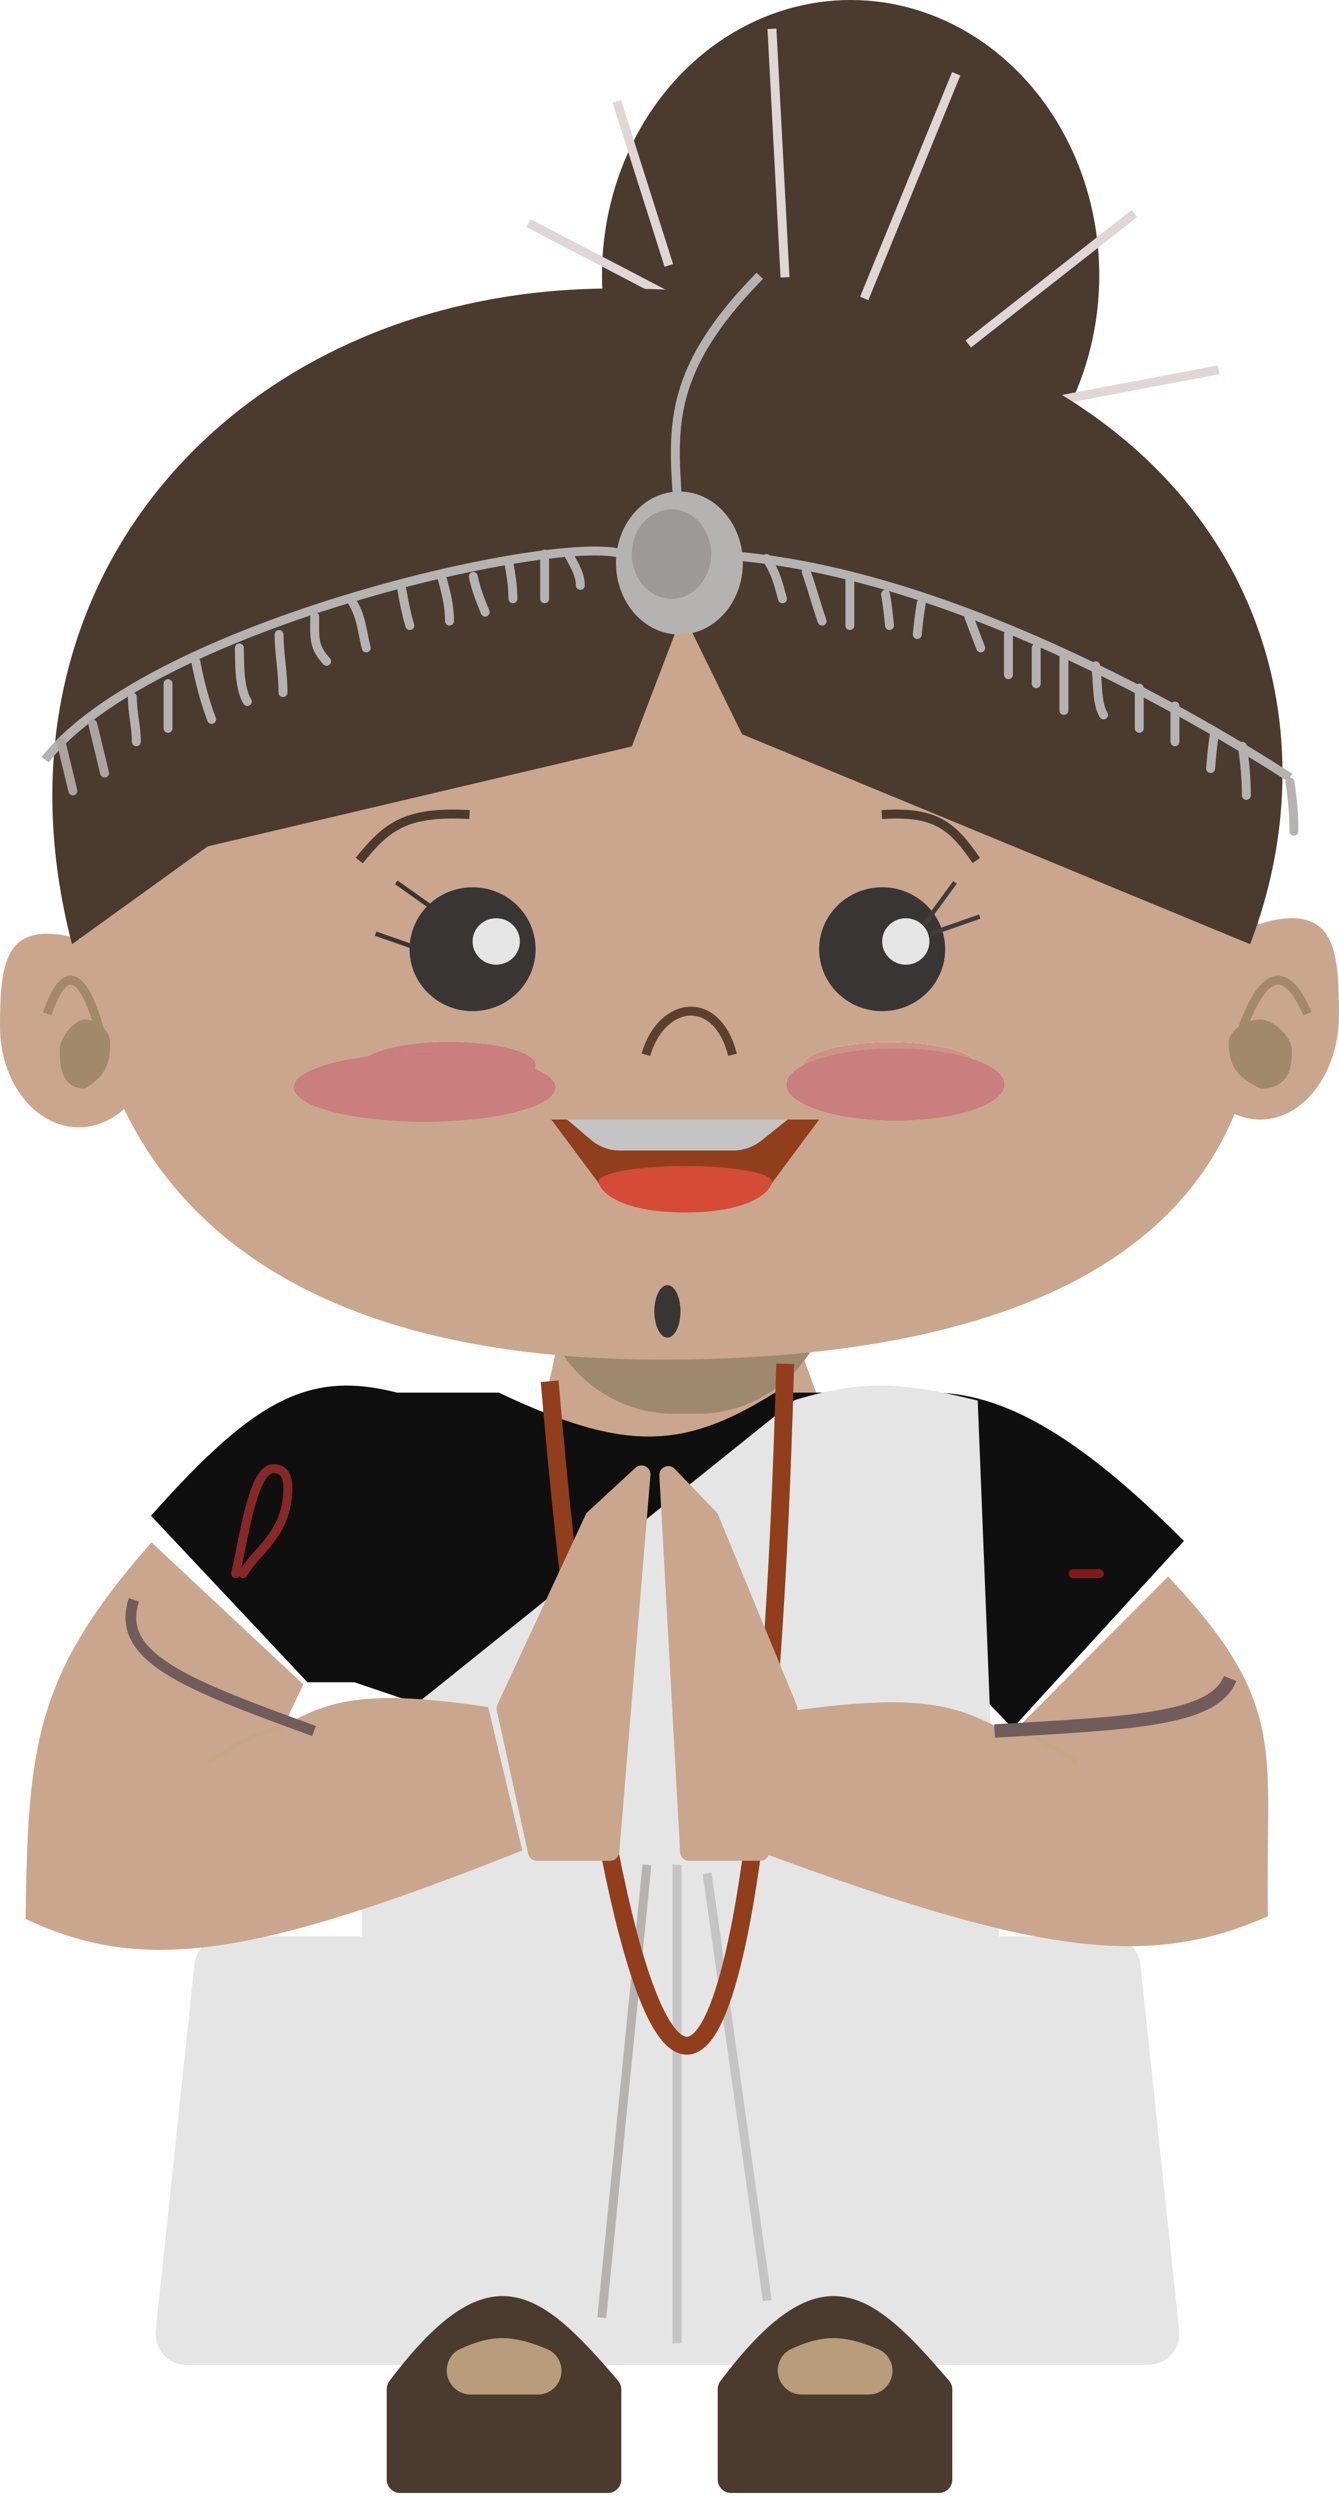 <svg width="150" height="280" viewBox="0 0 150 280" fill="none" xmlns="http://www.w3.org/2000/svg">
<path d="M17.943 261.075L22.28 220.073C22.441 218.546 23.728 217.388 25.263 217.388H124.269C125.804 217.388 127.091 218.546 127.253 220.073L131.59 261.075C131.777 262.847 130.388 264.391 128.606 264.391H20.926C19.144 264.391 17.755 262.847 17.943 261.075Z" fill="#E5E5E5" stroke="#E5E5E5"/>
<path d="M62.647 149.684H89.126L93.53 161.688C82.984 168.462 76.059 170.935 60 161.688L62.647 149.684Z" fill="#CAA68E"/>
<path d="M62.891 151.445C65.649 155.752 70.41 158.357 75.524 158.357H78.125C83.598 158.357 88.637 155.377 91.272 150.58L91.764 149.684H61.764L62.891 151.445Z" fill="#9F896E"/>
<path d="M139.412 94.176C150.882 145.348 104.117 152.286 74.117 152.286C22.058 152.286 8.823 125.156 8.823 100.248C8.823 75.34 38.056 49.076 74.117 49.076C110.178 49.076 139.412 69.268 139.412 94.176Z" fill="#CAA68E"/>
<path d="M82.059 118.141C80.294 111.203 74.118 112.07 72.353 118.141" stroke="#5A402D"/>
<path d="M40.244 96.384C43.341 92.523 45.524 90.838 52.597 91.237" stroke="#4B3A2E"/>
<path d="M109.369 96.384C106.715 92.523 104.843 90.838 98.781 91.237" stroke="#4B3A2E"/>
<g filter="url(#filter0_f)">
<ellipse cx="50.294" cy="119.328" rx="9.706" ry="2.602" fill="#E1D6D6"/>
<ellipse cx="50.294" cy="119.328" rx="9.706" ry="2.602" fill="#A05B5B"/>
<ellipse cx="50.294" cy="119.328" rx="9.706" ry="2.602" fill="#CA7E7E"/>
</g>
<g filter="url(#filter1_f)">
<ellipse cx="99.706" cy="119.328" rx="9.706" ry="2.602" fill="#E1D6D6"/>
<ellipse cx="99.706" cy="119.328" rx="9.706" ry="2.602" fill="#FBFBFB"/>
<ellipse cx="99.706" cy="119.328" rx="9.706" ry="2.602" fill="#D09286"/>
</g>
<ellipse cx="52.942" cy="106.319" rx="7.059" ry="6.938" fill="#393535"/>
<ellipse cx="55.588" cy="105.452" rx="2.647" ry="2.602" fill="#E5E5E5"/>
<path d="M49.185 102.23L44.397 98.835" stroke="#393535" stroke-width="0.5"/>
<path d="M47.561 106.49L42.073 104.576" stroke="#393535" stroke-width="0.5"/>
<path d="M17.647 114.992C17.647 121.219 13.697 126.267 8.824 126.267C3.95 126.267 0 121.219 0 114.992C0 108.765 0.421 104.584 5.294 104.584C10.167 104.584 17.647 108.765 17.647 114.992Z" fill="#CAA68E"/>
<path d="M12.353 116.772C12.353 119.351 11.636 120.641 9.518 121.93C6.695 121.93 6.695 119.012 6.695 117.587C6.695 116.163 8.349 114.193 9.518 114.193C10.688 114.193 12.353 115.347 12.353 116.772Z" fill="#A2896C"/>
<path d="M11.647 117.417C11.647 117.417 8.824 103.231 5.294 113.548" stroke="#A2896C"/>
<path d="M132.352 113.674C132.352 120.15 136.303 125.4 141.176 125.4C146.049 125.4 149.999 120.15 149.999 113.674C149.999 107.198 149.578 102.85 144.705 102.85C139.832 102.85 132.352 107.198 132.352 113.674Z" fill="#CAA68E"/>
<path d="M137.646 116.772C137.646 119.351 138.543 120.641 141.19 121.93C144.719 121.93 144.719 119.012 144.719 117.588C144.719 116.163 142.652 114.193 141.19 114.193C139.728 114.193 137.646 115.348 137.646 116.772Z" fill="#A3896C"/>
<path d="M138.529 117.417C138.529 117.417 142.058 103.231 146.47 113.548" stroke="#A2896C"/>
<path d="M70.157 133.997C74.482 135.182 79.046 135.182 83.371 133.997L85.88 133.31L91.764 125.4H61.764L67.648 133.31L70.157 133.997Z" fill="#913E1C"/>
<path d="M86.47 132.338C86.47 133.296 84.313 135.807 76.764 135.807C69.215 135.807 67.058 133.296 67.058 132.338C67.058 131.38 71.404 130.604 76.764 130.604C82.125 130.604 86.47 131.38 86.47 132.338Z" fill="#D64A38"/>
<path d="M66.202 127.676C67.106 128.446 68.255 128.869 69.444 128.869H82.144C83.28 128.869 84.381 128.483 85.268 127.773L88.235 125.4H63.529L66.202 127.676Z" fill="#C4C4C4"/>
<ellipse cx="98.823" cy="106.319" rx="7.059" ry="6.938" fill="#393535"/>
<ellipse cx="101.471" cy="105.452" rx="2.647" ry="2.602" fill="#E5E5E5"/>
<path d="M104.268 104.576L109.756 102.663" stroke="#453B3B" stroke-width="0.5"/>
<path d="M103.463 103.636L106.985 98.835" stroke="#453B3B" stroke-width="0.5"/>
<g filter="url(#filter2_f)">
<ellipse cx="47.561" cy="121.8" rx="14.634" ry="3.828" fill="#E1D6D6"/>
<ellipse cx="47.561" cy="121.8" rx="14.634" ry="3.828" fill="#A05B5B"/>
<ellipse cx="47.561" cy="121.8" rx="14.634" ry="3.828" fill="#CA7E7E"/>
</g>
<g filter="url(#filter3_f)">
<ellipse cx="100.312" cy="121.476" rx="12.188" ry="4.022" fill="#E1D6D6"/>
<ellipse cx="100.312" cy="121.476" rx="12.188" ry="4.022" fill="#A05B5B"/>
<ellipse cx="100.312" cy="121.476" rx="12.188" ry="4.022" fill="#CA7E7E"/>
</g>
<ellipse cx="95.29" cy="30.846" rx="27.854" ry="30.846" fill="#4B3A2E"/>
<path d="M78.157 34.888L59.201 24.989" stroke="#E1D6D6"/>
<path d="M116.291 45.249L136.516 41.421" stroke="#E1D6D6"/>
<path d="M74.925 29.729L69.101 11.366" stroke="#E1D6D6"/>
<path d="M108.47 38.528L127.077 23.919" stroke="#E1D6D6"/>
<path d="M96.814 33.429L107.118 8.267" stroke="#E1D6D6"/>
<path d="M87.94 31.062L86.477 3.227" stroke="#E1D6D6"/>
<path d="M68.593 32.315C133.401 32.315 152.603 73.044 140.045 105.756L83.133 82.244L76.482 68.686L70.781 83.607L23.271 94.798L8.067 105.756C-2.696 64.435 27.332 32.314 68.593 32.315Z" fill="#4B3A2E"/>
<path d="M144.5 87.588C144.792 89.429 144.947 91.226 144.947 93.094" stroke="#B5B2B2" stroke-linecap="round" stroke-linejoin="round"/>
<path d="M76.111 60.059C75.784 49.607 73.216 43.026 85.113 30.895" stroke="#B5B2B2"/>
<path d="M70.781 63.062C71.151 57.789 18.031 68.618 5.056 85.085" stroke="#B5B2B2"/>
<path d="M77.887 62.061C102.763 62.353 132.066 79.079 144.5 87.087" stroke="#B5B2B2"/>
<ellipse cx="76.111" cy="63.062" rx="7.105" ry="8.008" fill="#B5B2B2"/>
<ellipse cx="75.222" cy="62.061" rx="4.441" ry="5.005" fill="#9E9999"/>
<path d="M10.385 81.081C10.829 82.916 11.273 84.752 11.717 86.587" stroke="#AEA3A3" stroke-linecap="round" stroke-linejoin="round"/>
<path d="M6.833 83.083C7.277 84.918 7.721 86.754 8.165 88.589" stroke="#AEA3A3" stroke-linecap="round" stroke-linejoin="round"/>
<path d="M14.826 78.078C14.826 79.873 15.273 81.368 15.273 83.083" stroke="#B5B2B2" stroke-linecap="round" stroke-linejoin="round"/>
<path d="M18.823 76.576C18.823 78.245 18.823 79.913 18.823 81.582" stroke="#B5B2B2" stroke-linecap="round" stroke-linejoin="round"/>
<path d="M21.931 74.073C22.358 76.317 22.914 78.493 23.708 80.58" stroke="#B5B2B2" stroke-linecap="round" stroke-linejoin="round"/>
<path d="M26.817 72.572C26.849 74.395 26.776 77.008 27.705 78.578" stroke="#B5B2B2" stroke-linecap="round" stroke-linejoin="round"/>
<path d="M31.257 71.07C31.288 73.3 31.704 75.379 31.704 77.577" stroke="#B5B2B2" stroke-linecap="round" stroke-linejoin="round"/>
<path d="M35.254 69.068C35.254 71.531 35.089 72.386 36.586 74.074" stroke="#B5B2B2" stroke-linecap="round" stroke-linejoin="round"/>
<path d="M39.251 67.066C40.532 69.051 40.463 70.343 41.028 72.572" stroke="#B5B2B2" stroke-linecap="round" stroke-linejoin="round"/>
<path d="M45.024 66.065C45.246 67.43 45.527 68.766 45.912 70.069" stroke="#B5B2B2" stroke-linecap="round" stroke-linejoin="round"/>
<path d="M49.465 64.564C49.947 66.263 50.353 67.788 50.353 69.569" stroke="#B5B2B2" stroke-linecap="round" stroke-linejoin="round"/>
<path d="M53.018 64.564C53.326 66.059 53.797 67.196 54.35 68.568" stroke="#B5B2B2" stroke-linecap="round" stroke-linejoin="round"/>
<path d="M57.015 63.062C57.242 64.399 57.462 65.703 57.462 67.066" stroke="#B5B2B2" stroke-linecap="round" stroke-linejoin="round"/>
<path d="M61.011 62.061C61.011 63.729 61.011 65.398 61.011 67.066" stroke="#B5B2B2" stroke-linecap="round" stroke-linejoin="round"/>
<path d="M63.676 62.061C64.247 63.16 65.008 64.249 65.008 65.564" stroke="#B5B2B2" stroke-linecap="round" stroke-linejoin="round"/>
<path d="M85.88 62.562C86.917 64.169 87.165 65.267 87.656 67.066" stroke="#B5B2B2" stroke-linecap="round" stroke-linejoin="round"/>
<path d="M90.321 64.063C90.976 65.877 91.463 67.782 92.097 69.569" stroke="#B5B2B2" stroke-linecap="round" stroke-linejoin="round"/>
<path d="M95.206 65.064C95.206 66.732 95.206 68.401 95.206 70.069" stroke="#B5B2B2" stroke-linecap="round" stroke-linejoin="round"/>
<path d="M99.203 66.566C99.403 67.741 99.532 68.886 99.65 70.069" stroke="#B5B2B2" stroke-linecap="round" stroke-linejoin="round"/>
<path d="M139.171 83.584C139.464 85.425 139.618 87.222 139.618 89.09" stroke="#B5B2B2" stroke-linecap="round" stroke-linejoin="round"/>
<path d="M136.065 82.082C135.841 83.429 135.728 84.729 135.618 86.086" stroke="#B5B2B2" stroke-linecap="round" stroke-linejoin="round"/>
<path d="M131.621 79.079C131.621 80.414 131.621 81.748 131.621 83.083" stroke="#B5B2B2" stroke-linecap="round" stroke-linejoin="round"/>
<path d="M127.625 77.077C127.625 78.578 127.625 80.08 127.625 81.581" stroke="#B5B2B2" stroke-linecap="round" stroke-linejoin="round"/>
<path d="M122.739 74.574C123.019 76.232 122.791 78.666 123.627 80.08" stroke="#B5B2B2" stroke-linecap="round" stroke-linejoin="round"/>
<path d="M119.187 79.579C119.187 77.577 119.187 75.575 119.187 73.573" stroke="#B5B2B2" stroke-linecap="round" stroke-linejoin="round"/>
<path d="M116.079 72.572C116.079 73.907 116.079 75.242 116.079 76.576" stroke="#B5B2B2" stroke-linecap="round" stroke-linejoin="round"/>
<path d="M112.969 71.07C112.969 72.572 112.969 74.073 112.969 75.575" stroke="#B5B2B2" stroke-linecap="round" stroke-linejoin="round"/>
<path d="M108.529 69.068C108.973 70.236 109.417 71.404 109.861 72.572" stroke="#B5B2B2" stroke-linecap="round" stroke-linejoin="round"/>
<path d="M103.203 67.567C103.003 68.742 102.873 69.887 102.756 71.07" stroke="#B5B2B2" stroke-linecap="round" stroke-linejoin="round"/>
<path d="M44.426 156.485H55.769C69.874 163.148 76.641 162.931 86.963 156.485H103.977C112.185 156.283 120.745 161.475 131.94 172.614L113.429 192.843L108.703 187.929L109.648 211.513L39.779 187.929H34.659L17.592 169.767C29.063 156.914 34.932 154.054 44.426 156.485Z" fill="#100F0F" stroke="#100F0F"/>
<path d="M89.278 157.268L41.048 195.99V217.388H111.416L109.044 157.268C101.325 155.413 96.997 154.947 89.278 157.268Z" fill="#E5E5E5" stroke="#E5E5E5"/>
<path d="M72.472 208.878L67.416 259.593" stroke="#B5B2B2"/>
<path d="M79.214 209.835L85.956 257.68" stroke="#C4C4C4"/>
<path d="M75.843 208.878V259.593V262.464" stroke="#C4C4C4"/>
<path d="M105.18 278.731H81.899C81.347 278.731 80.899 278.284 80.899 277.731V267.597C80.899 267.381 80.974 267.164 81.104 266.992C91.961 252.627 97.14 256.693 105.938 266.981C106.093 267.162 106.18 267.395 106.18 267.633V277.731C106.18 278.284 105.732 278.731 105.18 278.731Z" fill="#4B3A2E" stroke="#4B3A2E"/>
<path d="M87.402 264.319C87.657 263.799 88.07 263.37 88.594 263.124C92.31 261.378 94.709 261.58 98.407 263.135C98.978 263.375 99.435 263.823 99.707 264.379C100.573 266.144 99.288 268.206 97.322 268.206H89.825C87.828 268.206 86.523 266.112 87.402 264.319Z" fill="#B89C7B"/>
<path d="M68.101 278.731H44.82C44.267 278.731 43.82 278.284 43.82 277.731V267.597C43.82 267.381 43.895 267.164 44.025 266.992C54.881 252.627 60.061 256.693 68.859 266.981C69.013 267.162 69.101 267.395 69.101 267.633V277.731C69.101 278.284 68.653 278.731 68.101 278.731Z" fill="#4B3A2E" stroke="#4B3A2E"/>
<path d="M50.322 264.319C50.577 263.799 50.991 263.37 51.515 263.124C55.23 261.378 57.63 261.58 61.328 263.135C61.898 263.375 62.355 263.823 62.628 264.379C63.494 266.144 62.209 268.206 60.242 268.206H52.745C50.749 268.206 49.443 266.112 50.322 264.319Z" fill="#B89C7B"/>
<path d="M61.572 154.711C69.945 252.348 85.183 256.195 87.96 152.759" stroke="#913E1C" stroke-width="2"/>
<path d="M79.984 169.861L88.781 191.153C88.818 191.244 88.828 191.344 88.809 191.44L85.684 207.516C85.638 207.751 85.432 207.921 85.193 207.921H77.188C76.923 207.921 76.704 207.714 76.689 207.449L74.364 165.246C74.339 164.784 74.902 164.538 75.224 164.872L79.882 169.704C79.925 169.75 79.96 169.803 79.984 169.861Z" fill="#CAA68E" stroke="#CAA68E"/>
<path d="M66.065 169.863L56.176 191.139C56.13 191.239 56.118 191.35 56.141 191.457L59.656 207.528C59.706 207.757 59.91 207.921 60.145 207.921H68.374C68.634 207.921 68.851 207.721 68.872 207.462L72.366 165.182C72.403 164.728 71.863 164.464 71.528 164.773L66.18 169.706C66.131 169.75 66.093 169.803 66.065 169.863Z" fill="#CAA68E" stroke="#CAA68E"/>
<path d="M141.526 214.314C141.242 196.065 143.897 191.291 130.843 177.3L116.114 192.1L113.363 194.877L113.273 194.829C107.473 191.738 104.193 189.989 88.956 192.1L85.201 206.91C115.756 218.253 128.274 220.058 141.526 214.314Z" fill="#CAA68E" stroke="#CAA68E"/>
<path d="M3.37 214.619C3.645 195.752 4.365 187.937 17.009 173.473L33.375 188.783L30.647 194.524L30.735 194.474C36.352 191.279 39.529 189.471 54.287 191.654L57.924 206.964C28.33 218.691 16.205 220.557 3.37 214.619Z" fill="#CAA68E" stroke="#CAA68E"/>
<path d="M112.478 193.567C115.637 194.227 117.437 195.246 120.661 197.395" stroke="#C6A783" stroke-width="0.5"/>
<path d="M31.556 193.567C28.397 194.227 26.597 195.246 23.373 197.395" stroke="#C6A783" stroke-width="0.5"/>
<path d="M14.996 179.198C12.915 185.593 20.595 188.593 35.184 193.887" stroke="#715C5C" stroke-width="1.2"/>
<path d="M111.417 193.887C126.773 192.987 135.957 192.641 137.805 188.011" stroke="#715C5C" stroke-width="1.5"/>
<path d="M26.388 176.261C27.418 171.692 28.377 164.51 30.627 164.51C31.477 164.51 32.627 164.843 32.133 168.166C31.519 172.304 28.498 173.928 27.236 176.261" stroke="#882727" stroke-linecap="round" stroke-linejoin="round"/>
<path d="M123.144 176.261C123.043 176.261 119.424 176.261 120.37 176.261C121.025 176.261 121.471 176.261 122.276 176.261" stroke="#851919" stroke-linecap="round" stroke-linejoin="round"/>
<ellipse cx="74.766" cy="146.884" rx="1.466" ry="2.938" fill="#393535"/>
<defs>
<filter id="filter0_f" x="36.588" y="112.727" width="27.412" height="13.204" filterUnits="userSpaceOnUse" color-interpolation-filters="sRGB">
<feFlood flood-opacity="0" result="BackgroundImageFix"/>
<feBlend mode="normal" in="SourceGraphic" in2="BackgroundImageFix" result="shape"/>
<feGaussianBlur stdDeviation="2" result="effect1_foregroundBlur"/>
</filter>
<filter id="filter1_f" x="86" y="112.727" width="27.412" height="13.204" filterUnits="userSpaceOnUse" color-interpolation-filters="sRGB">
<feFlood flood-opacity="0" result="BackgroundImageFix"/>
<feBlend mode="normal" in="SourceGraphic" in2="BackgroundImageFix" result="shape"/>
<feGaussianBlur stdDeviation="2" result="effect1_foregroundBlur"/>
</filter>
<filter id="filter2_f" x="28.927" y="113.973" width="37.268" height="15.655" filterUnits="userSpaceOnUse" color-interpolation-filters="sRGB">
<feFlood flood-opacity="0" result="BackgroundImageFix"/>
<feBlend mode="normal" in="SourceGraphic" in2="BackgroundImageFix" result="shape"/>
<feGaussianBlur stdDeviation="2" result="effect1_foregroundBlur"/>
</filter>
<filter id="filter3_f" x="84.125" y="113.454" width="32.375" height="16.044" filterUnits="userSpaceOnUse" color-interpolation-filters="sRGB">
<feFlood flood-opacity="0" result="BackgroundImageFix"/>
<feBlend mode="normal" in="SourceGraphic" in2="BackgroundImageFix" result="shape"/>
<feGaussianBlur stdDeviation="2" result="effect1_foregroundBlur"/>
</filter>
</defs>
</svg>
